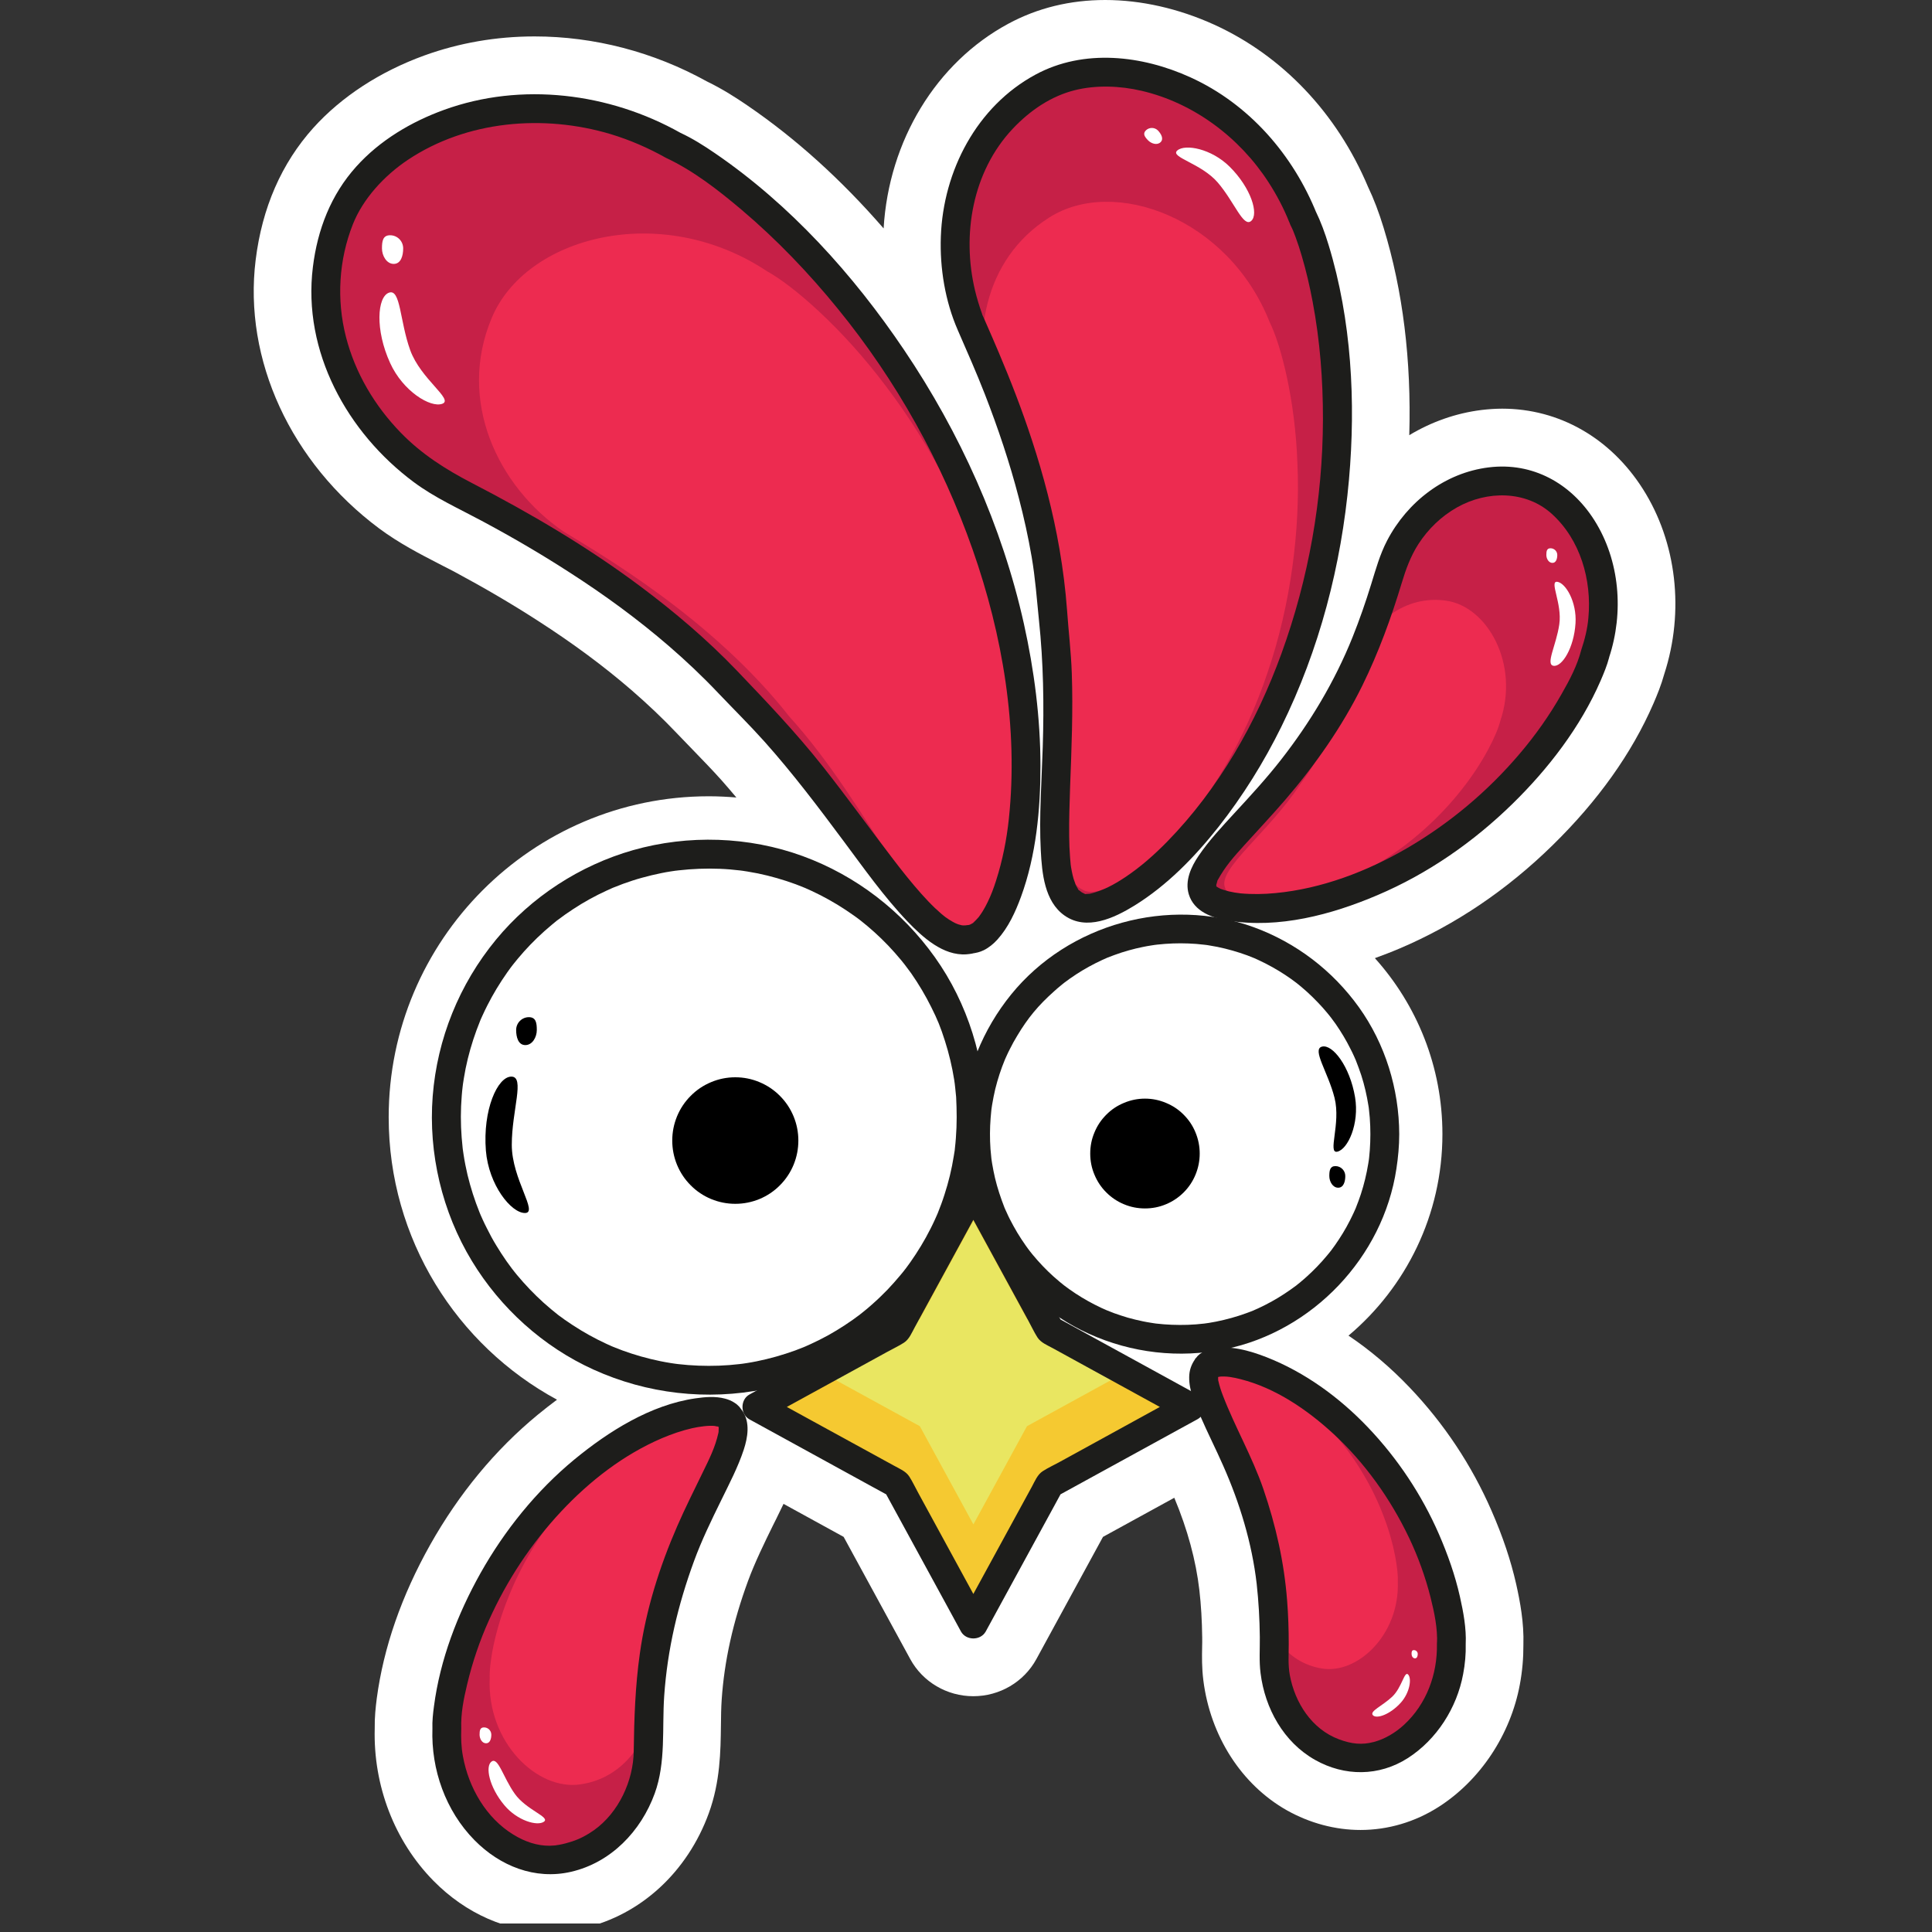 <svg xmlns="http://www.w3.org/2000/svg" xmlns:xlink="http://www.w3.org/1999/xlink" width="150" zoomAndPan="magnify" viewBox="0 0 112.5 112.5" height="150" preserveAspectRatio="xMidYMid meet" version="1.0"><rect x="0" y="0" width="112.5" height="112.5" fill="#333333" stroke="none"/><defs><clipPath id="d066f4b4f4"><path d="M 14.133 0 L 98 0 L 98 112.004 L 14.133 112.004 Z M 14.133 0 " clip-rule="nonzero"/></clipPath></defs><g clip-path="url(#d066f4b4f4)"><path fill="#ffffff" d="M 95.664 28.473 C 93.777 25.504 90.789 23.797 87.473 23.797 C 87.082 23.797 86.684 23.824 86.289 23.871 C 84.781 24.055 83.348 24.566 82.062 25.34 C 82.188 20.98 81.691 16.93 80.57 13.27 C 80.293 12.359 79.992 11.574 79.656 10.871 C 77.852 6.594 74.676 3.246 70.707 1.438 C 68.637 0.496 66.441 0 64.355 0 C 62.309 0 60.414 0.465 58.719 1.379 C 54.512 3.645 51.754 8.191 51.453 13.301 C 48.984 10.457 46.328 8.055 43.508 6.133 C 42.898 5.715 42.086 5.188 41.156 4.738 C 38.066 3.027 34.602 2.121 31.129 2.121 C 28.902 2.121 26.742 2.496 24.711 3.23 C 22.117 4.172 19.887 5.629 18.25 7.441 C 16.395 9.504 15.262 12.094 14.887 15.137 C 14.168 20.941 16.93 26.938 22.09 30.781 C 23.234 31.629 24.445 32.254 25.512 32.805 C 25.824 32.961 26.133 33.121 26.445 33.285 C 28.211 34.234 29.805 35.168 31.312 36.141 C 33.375 37.469 35.16 38.793 36.77 40.184 C 37.707 40.996 38.586 41.828 39.379 42.664 C 39.695 42.996 40.016 43.324 40.336 43.656 C 40.926 44.266 41.488 44.844 42.016 45.434 C 42.309 45.762 42.594 46.102 42.879 46.438 C 42.348 46.395 41.812 46.367 41.27 46.367 C 30.992 46.367 22.633 54.75 22.633 65.055 C 22.633 72.156 26.602 78.344 32.434 81.504 C 32.059 81.781 31.684 82.078 31.305 82.387 C 28.832 84.426 26.73 86.969 25.051 89.949 C 23.379 92.926 22.332 95.941 21.938 98.906 C 21.875 99.406 21.809 100 21.82 100.648 C 21.73 103.984 22.973 107.211 25.238 109.516 C 27.129 111.438 29.539 112.496 32.031 112.496 C 32.691 112.496 33.352 112.418 33.996 112.27 C 37.309 111.508 40.031 109.004 41.277 105.574 C 41.938 103.75 41.961 101.996 41.98 100.449 C 41.984 99.926 41.992 99.434 42.023 98.98 C 42.176 96.715 42.68 94.449 43.559 92.055 C 43.961 90.965 44.516 89.832 45.004 88.836 L 45.207 88.43 C 45.34 88.156 45.48 87.867 45.625 87.57 L 49.125 89.492 L 53.004 96.609 C 53.73 97.941 55.141 98.77 56.676 98.77 C 58.211 98.77 59.621 97.941 60.348 96.609 L 64.227 89.492 L 68.379 87.215 C 69.152 89.062 69.641 90.871 69.84 92.602 C 69.938 93.465 69.992 94.363 70.004 95.348 C 70.008 95.531 70.004 95.715 70 95.898 C 69.988 96.469 69.98 97.117 70.07 97.84 C 70.477 101.09 72.293 103.922 74.934 105.414 C 76.262 106.16 77.746 106.559 79.223 106.559 C 80.824 106.559 82.398 106.094 83.773 105.215 C 86.195 103.668 87.961 101.004 88.5 98.09 C 88.645 97.316 88.711 96.539 88.707 95.77 C 88.746 94.492 88.516 93.266 88.285 92.234 C 87.973 90.863 87.508 89.469 86.855 87.977 C 85.699 85.324 84.098 82.91 82.094 80.805 C 80.992 79.645 79.789 78.625 78.523 77.773 C 81.863 74.961 83.992 70.746 83.992 66.039 C 83.992 62.102 82.5 58.508 80.059 55.793 C 80.539 55.617 81.023 55.434 81.516 55.223 C 84.75 53.848 87.742 51.828 90.402 49.223 C 93.051 46.633 95.023 43.859 96.277 40.973 C 96.504 40.449 96.734 39.883 96.91 39.25 C 98.098 35.594 97.633 31.57 95.664 28.473 Z M 95.664 28.473 " fill-opacity="1" fill-rule="nonzero"/></g><path fill="#ffffff" d="M 56.551 65.055 C 56.551 66.062 56.453 67.059 56.258 68.047 C 56.062 69.031 55.77 69.992 55.387 70.922 C 55.004 71.852 54.531 72.734 53.977 73.57 C 53.418 74.406 52.785 75.18 52.074 75.891 C 51.367 76.602 50.594 77.238 49.758 77.797 C 48.926 78.355 48.043 78.828 47.117 79.211 C 46.191 79.598 45.234 79.887 44.25 80.086 C 43.266 80.281 42.273 80.379 41.27 80.379 C 40.266 80.379 39.273 80.281 38.289 80.086 C 37.305 79.887 36.352 79.598 35.422 79.211 C 34.496 78.828 33.617 78.355 32.781 77.797 C 31.945 77.238 31.176 76.602 30.465 75.891 C 29.758 75.18 29.121 74.406 28.566 73.57 C 28.008 72.734 27.539 71.852 27.152 70.922 C 26.77 69.992 26.48 69.031 26.285 68.047 C 26.09 67.059 25.992 66.062 25.992 65.055 C 25.992 64.051 26.09 63.055 26.285 62.066 C 26.48 61.082 26.77 60.121 27.152 59.191 C 27.539 58.262 28.008 57.379 28.566 56.543 C 29.121 55.707 29.758 54.934 30.465 54.223 C 31.176 53.512 31.945 52.875 32.781 52.316 C 33.617 51.758 34.496 51.285 35.422 50.898 C 36.352 50.516 37.305 50.227 38.289 50.027 C 39.273 49.832 40.266 49.734 41.27 49.734 C 42.273 49.734 43.266 49.832 44.25 50.027 C 45.234 50.227 46.191 50.516 47.117 50.898 C 48.043 51.285 48.926 51.758 49.758 52.316 C 50.594 52.875 51.367 53.512 52.074 54.223 C 52.785 54.934 53.418 55.707 53.977 56.543 C 54.531 57.379 55.004 58.262 55.387 59.191 C 55.77 60.121 56.062 61.082 56.258 62.066 C 56.453 63.055 56.551 64.051 56.551 65.055 Z M 56.551 65.055 " fill-opacity="1" fill-rule="nonzero"/><path fill="#1d1d1b" d="M 55.707 65.055 C 55.707 65.465 55.691 65.867 55.66 66.273 C 55.645 66.469 55.629 66.66 55.605 66.855 C 55.602 66.891 55.598 66.93 55.594 66.969 C 55.578 67.105 55.609 66.84 55.594 66.977 C 55.578 67.09 55.559 67.207 55.539 67.316 C 55.418 68.082 55.234 68.836 54.996 69.566 C 54.879 69.938 54.742 70.301 54.598 70.66 C 54.594 70.668 54.547 70.781 54.582 70.695 C 54.621 70.602 54.559 70.746 54.551 70.766 C 54.516 70.848 54.48 70.926 54.445 71.004 C 54.363 71.184 54.277 71.367 54.188 71.539 C 53.844 72.223 53.445 72.879 53.008 73.5 C 52.91 73.641 52.805 73.781 52.703 73.918 C 52.805 73.781 52.629 74.008 52.609 74.035 C 52.547 74.113 52.484 74.188 52.422 74.262 C 52.18 74.555 51.926 74.836 51.664 75.113 C 51.406 75.375 51.145 75.633 50.871 75.875 C 50.734 76 50.594 76.121 50.453 76.238 C 50.379 76.301 50.305 76.363 50.227 76.422 C 50.188 76.453 49.977 76.617 50.109 76.52 C 49.512 76.973 48.887 77.383 48.23 77.75 C 47.895 77.934 47.555 78.105 47.203 78.266 C 47.125 78.301 47.047 78.34 46.969 78.371 C 46.945 78.383 46.805 78.445 46.898 78.402 C 46.992 78.363 46.848 78.422 46.824 78.434 C 46.652 78.504 46.477 78.57 46.305 78.637 C 45.57 78.902 44.816 79.117 44.055 79.27 C 43.867 79.309 43.68 79.34 43.492 79.371 C 43.402 79.383 43.312 79.398 43.227 79.41 C 43.195 79.414 43.062 79.434 43.219 79.41 C 43.168 79.418 43.117 79.426 43.066 79.43 C 42.668 79.477 42.266 79.508 41.863 79.523 C 41.07 79.551 40.273 79.523 39.48 79.43 C 39.43 79.422 39.379 79.414 39.328 79.41 C 39.488 79.434 39.355 79.414 39.324 79.41 C 39.234 79.398 39.145 79.383 39.059 79.371 C 38.855 79.34 38.656 79.301 38.457 79.262 C 38.074 79.184 37.691 79.09 37.316 78.984 C 36.953 78.879 36.598 78.766 36.246 78.637 C 36.07 78.57 35.895 78.504 35.723 78.434 C 35.699 78.422 35.555 78.363 35.648 78.402 C 35.738 78.441 35.621 78.391 35.613 78.387 C 35.512 78.344 35.41 78.297 35.309 78.25 C 34.625 77.934 33.969 77.57 33.34 77.156 C 33.184 77.055 33.035 76.953 32.883 76.848 C 32.812 76.797 32.742 76.746 32.676 76.695 C 32.633 76.668 32.598 76.637 32.555 76.609 C 32.539 76.598 32.379 76.477 32.465 76.539 C 32.527 76.586 32.352 76.449 32.32 76.422 C 32.242 76.363 32.168 76.301 32.094 76.238 C 31.941 76.109 31.797 75.984 31.648 75.852 C 31.094 75.352 30.578 74.809 30.102 74.238 C 30.047 74.172 29.992 74.105 29.938 74.035 C 29.918 74.008 29.742 73.781 29.844 73.918 C 29.727 73.758 29.609 73.602 29.496 73.441 C 29.285 73.141 29.086 72.832 28.895 72.516 C 28.695 72.188 28.512 71.852 28.344 71.508 C 28.258 71.344 28.18 71.176 28.102 71.008 C 28.066 70.93 28.031 70.852 27.996 70.77 C 27.988 70.75 27.926 70.605 27.965 70.699 C 28.004 70.797 27.922 70.59 27.922 70.594 C 27.637 69.887 27.402 69.152 27.223 68.41 C 27.133 68.023 27.055 67.637 26.996 67.246 C 26.98 67.16 26.969 67.07 26.957 66.98 C 26.941 66.883 26.957 67 26.961 67.012 C 26.953 66.961 26.945 66.91 26.941 66.859 C 26.918 66.652 26.898 66.445 26.883 66.238 C 26.82 65.43 26.82 64.617 26.887 63.805 C 26.902 63.625 26.918 63.441 26.941 63.262 C 26.949 63.211 26.957 63.16 26.961 63.109 C 26.957 63.145 26.938 63.273 26.961 63.105 C 26.977 63.004 26.988 62.902 27.008 62.801 C 27.07 62.41 27.148 62.023 27.242 61.641 C 27.426 60.895 27.664 60.168 27.953 59.457 C 27.961 59.43 28.016 59.309 27.953 59.453 C 27.973 59.41 27.992 59.363 28.012 59.316 C 28.047 59.238 28.082 59.156 28.121 59.078 C 28.203 58.898 28.289 58.719 28.379 58.543 C 28.547 58.211 28.727 57.887 28.918 57.57 C 29.113 57.246 29.324 56.926 29.543 56.613 C 29.598 56.535 29.656 56.453 29.715 56.375 C 29.738 56.344 29.871 56.168 29.828 56.227 C 29.77 56.301 29.844 56.203 29.852 56.195 C 29.883 56.156 29.914 56.117 29.945 56.078 C 30.012 55.992 30.082 55.906 30.152 55.824 C 30.629 55.25 31.152 54.711 31.707 54.215 C 31.844 54.094 31.984 53.973 32.125 53.855 C 32.191 53.801 32.258 53.746 32.324 53.691 C 32.363 53.66 32.402 53.633 32.438 53.598 C 32.559 53.504 32.395 53.633 32.473 53.574 C 32.766 53.352 33.066 53.137 33.375 52.938 C 34.004 52.523 34.664 52.16 35.348 51.848 C 35.438 51.805 35.527 51.766 35.617 51.727 C 35.645 51.711 35.766 51.664 35.621 51.723 C 35.656 51.711 35.691 51.695 35.727 51.68 C 35.91 51.605 36.098 51.535 36.281 51.465 C 36.648 51.332 37.016 51.211 37.391 51.109 C 37.758 51.008 38.125 50.918 38.496 50.844 C 38.684 50.805 38.871 50.77 39.059 50.742 C 39.148 50.73 39.238 50.715 39.324 50.703 C 39.492 50.676 39.367 50.695 39.332 50.703 C 39.395 50.695 39.461 50.688 39.523 50.68 C 40.316 50.59 41.109 50.559 41.906 50.59 C 42.309 50.605 42.711 50.641 43.109 50.688 C 43.133 50.691 43.293 50.711 43.188 50.695 C 43.09 50.688 43.215 50.703 43.227 50.703 C 43.328 50.719 43.43 50.734 43.531 50.75 C 43.73 50.785 43.93 50.82 44.133 50.859 C 44.883 51.016 45.621 51.227 46.34 51.492 C 46.516 51.559 46.688 51.629 46.863 51.699 C 46.891 51.711 47.012 51.762 46.867 51.699 C 46.898 51.715 46.934 51.73 46.969 51.746 C 47.07 51.789 47.172 51.836 47.273 51.883 C 47.609 52.039 47.941 52.207 48.266 52.391 C 48.598 52.574 48.922 52.773 49.242 52.984 C 49.395 53.086 49.547 53.188 49.699 53.297 C 49.766 53.344 49.836 53.398 49.906 53.445 C 49.941 53.473 50.188 53.66 50.059 53.559 C 50.648 54.02 51.203 54.52 51.719 55.059 C 51.98 55.336 52.234 55.617 52.477 55.914 C 52.531 55.977 52.582 56.047 52.637 56.113 C 52.668 56.148 52.801 56.328 52.707 56.203 C 52.828 56.359 52.945 56.52 53.059 56.676 C 53.496 57.305 53.887 57.961 54.227 58.645 C 54.586 59.363 54.766 59.801 55.027 60.621 C 55.262 61.359 55.441 62.113 55.562 62.875 C 55.578 62.977 55.594 63.078 55.605 63.18 C 55.582 63.02 55.613 63.254 55.617 63.301 C 55.641 63.496 55.66 63.688 55.676 63.883 C 55.695 64.27 55.707 64.664 55.707 65.055 C 55.707 65.496 56.094 65.918 56.547 65.898 C 57 65.879 57.391 65.527 57.387 65.055 C 57.379 61.738 56.359 58.434 54.434 55.734 C 52.516 53.043 49.844 50.988 46.746 49.852 C 43.605 48.703 40.078 48.59 36.863 49.504 C 33.766 50.387 30.934 52.227 28.883 54.715 C 26.746 57.309 25.457 60.484 25.195 63.84 C 24.938 67.168 25.746 70.574 27.477 73.426 C 29.141 76.172 31.633 78.426 34.559 79.75 C 37.68 81.168 41.172 81.566 44.535 80.887 C 47.703 80.242 50.664 78.59 52.898 76.246 C 55.152 73.891 56.691 70.844 57.184 67.613 C 57.316 66.766 57.391 65.914 57.391 65.055 C 57.391 64.613 57.004 64.191 56.551 64.211 C 56.094 64.234 55.711 64.586 55.707 65.055 Z M 55.707 65.055 " fill-opacity="1" fill-rule="nonzero"/><path fill="#000000" d="M 46.488 66.414 C 46.488 66.902 46.395 67.375 46.211 67.824 C 46.023 68.277 45.758 68.676 45.414 69.02 C 45.07 69.367 44.672 69.633 44.223 69.82 C 43.773 70.004 43.305 70.098 42.816 70.098 C 42.328 70.098 41.859 70.004 41.41 69.82 C 40.961 69.633 40.562 69.367 40.219 69.02 C 39.875 68.676 39.609 68.277 39.422 67.824 C 39.238 67.375 39.145 66.902 39.145 66.414 C 39.145 65.926 39.238 65.457 39.422 65.008 C 39.609 64.555 39.875 64.156 40.219 63.812 C 40.562 63.465 40.961 63.199 41.41 63.012 C 41.859 62.824 42.328 62.73 42.816 62.73 C 43.305 62.73 43.773 62.824 44.223 63.012 C 44.672 63.199 45.07 63.465 45.414 63.812 C 45.758 64.156 46.023 64.555 46.211 65.008 C 46.395 65.457 46.488 65.926 46.488 66.414 Z M 46.488 66.414 " fill-opacity="1" fill-rule="nonzero"/><path fill="#ffffff" d="M 80.641 66.043 C 80.641 66.828 80.562 67.605 80.41 68.375 C 80.258 69.145 80.031 69.891 79.73 70.613 C 79.434 71.34 79.066 72.027 78.629 72.68 C 78.195 73.332 77.703 73.938 77.148 74.492 C 76.594 75.047 75.992 75.543 75.344 75.977 C 74.691 76.414 74.004 76.781 73.281 77.082 C 72.559 77.383 71.816 77.609 71.047 77.762 C 70.281 77.914 69.504 77.992 68.723 77.992 C 67.941 77.992 67.164 77.914 66.398 77.762 C 65.629 77.609 64.887 77.383 64.164 77.082 C 63.438 76.781 62.754 76.414 62.102 75.977 C 61.453 75.543 60.848 75.047 60.297 74.492 C 59.742 73.938 59.25 73.332 58.812 72.68 C 58.379 72.027 58.012 71.34 57.715 70.613 C 57.414 69.891 57.188 69.145 57.035 68.375 C 56.883 67.605 56.805 66.828 56.805 66.043 C 56.805 65.258 56.883 64.48 57.035 63.711 C 57.188 62.941 57.414 62.195 57.715 61.469 C 58.012 60.742 58.379 60.055 58.812 59.402 C 59.25 58.75 59.742 58.148 60.297 57.594 C 60.848 57.039 61.453 56.543 62.102 56.105 C 62.754 55.672 63.438 55.301 64.164 55 C 64.887 54.703 65.629 54.477 66.398 54.32 C 67.164 54.168 67.941 54.094 68.723 54.094 C 69.504 54.094 70.281 54.168 71.047 54.32 C 71.816 54.477 72.559 54.703 73.281 55 C 74.004 55.301 74.691 55.672 75.344 56.105 C 75.992 56.543 76.594 57.039 77.148 57.594 C 77.703 58.148 78.195 58.75 78.629 59.402 C 79.066 60.055 79.434 60.742 79.73 61.469 C 80.031 62.195 80.258 62.941 80.41 63.711 C 80.562 64.48 80.641 65.258 80.641 66.043 Z M 80.641 66.043 " fill-opacity="1" fill-rule="nonzero"/><path fill="#1d1d1b" d="M 79.797 66.043 C 79.797 66.355 79.785 66.672 79.762 66.988 C 79.75 67.129 79.738 67.27 79.723 67.414 C 79.715 67.48 79.707 67.543 79.699 67.609 C 79.723 67.418 79.68 67.734 79.672 67.766 C 79.574 68.367 79.43 68.961 79.242 69.539 C 79.156 69.801 79.059 70.059 78.957 70.316 C 78.867 70.543 79.027 70.164 78.926 70.391 C 78.895 70.457 78.867 70.527 78.836 70.594 C 78.762 70.75 78.688 70.91 78.609 71.062 C 78.352 71.57 78.055 72.055 77.727 72.52 C 77.641 72.641 77.555 72.758 77.465 72.879 C 77.578 72.73 77.426 72.922 77.414 72.938 C 77.367 72.996 77.32 73.055 77.273 73.109 C 77.086 73.336 76.887 73.555 76.684 73.766 C 76.496 73.961 76.301 74.148 76.102 74.328 C 75.992 74.43 75.883 74.523 75.77 74.617 C 75.715 74.668 75.656 74.715 75.598 74.758 C 75.562 74.789 75.523 74.82 75.484 74.852 C 75.559 74.793 75.559 74.797 75.48 74.855 C 75.023 75.195 74.555 75.508 74.059 75.781 C 73.797 75.926 73.531 76.062 73.266 76.184 C 73.219 76.207 72.895 76.344 73.055 76.281 C 72.895 76.348 72.73 76.41 72.566 76.469 C 72 76.676 71.414 76.836 70.816 76.957 C 70.68 76.984 70.543 77.008 70.402 77.031 C 70.34 77.043 70.277 77.051 70.211 77.059 C 70.406 77.031 70.152 77.066 70.129 77.07 C 69.805 77.109 69.484 77.133 69.156 77.145 C 68.543 77.164 67.93 77.141 67.316 77.07 C 67.297 77.066 67.043 77.031 67.234 77.059 C 67.16 77.051 67.082 77.039 67.008 77.023 C 66.855 77 66.707 76.973 66.555 76.941 C 66.258 76.879 65.961 76.809 65.672 76.727 C 65.406 76.648 65.145 76.562 64.883 76.469 C 64.742 76.418 64.602 76.363 64.465 76.305 C 64.234 76.215 64.613 76.375 64.391 76.273 C 64.301 76.234 64.207 76.195 64.117 76.152 C 63.605 75.91 63.105 75.633 62.629 75.32 C 62.383 75.16 62.145 74.988 61.91 74.809 C 62.043 74.91 61.777 74.699 61.734 74.664 C 61.602 74.555 61.473 74.441 61.344 74.328 C 60.906 73.934 60.5 73.504 60.125 73.051 C 60.094 73.012 59.879 72.742 59.984 72.875 C 59.895 72.758 59.805 72.641 59.719 72.516 C 59.551 72.277 59.387 72.027 59.234 71.773 C 59.082 71.52 58.941 71.258 58.805 70.996 C 58.738 70.863 58.672 70.727 58.613 70.59 C 58.594 70.547 58.57 70.5 58.551 70.457 C 58.531 70.41 58.512 70.363 58.492 70.32 C 58.527 70.406 58.527 70.402 58.488 70.312 C 58.27 69.75 58.078 69.18 57.938 68.59 C 57.875 68.316 57.82 68.039 57.773 67.762 C 57.758 67.688 57.75 67.609 57.738 67.535 C 57.766 67.727 57.73 67.473 57.727 67.449 C 57.707 67.27 57.691 67.09 57.676 66.91 C 57.633 66.305 57.637 65.699 57.684 65.098 C 57.695 64.941 57.711 64.785 57.727 64.633 C 57.73 64.609 57.766 64.355 57.738 64.547 C 57.75 64.473 57.758 64.395 57.773 64.32 C 57.824 64.016 57.883 63.715 57.953 63.418 C 58.098 62.832 58.285 62.258 58.516 61.699 C 58.449 61.855 58.586 61.539 58.609 61.492 C 58.672 61.355 58.734 61.219 58.805 61.086 C 58.938 60.82 59.078 60.562 59.234 60.309 C 59.852 59.277 60.449 58.551 61.398 57.707 C 61.508 57.605 61.621 57.512 61.734 57.418 C 61.77 57.387 61.809 57.355 61.848 57.324 C 61.863 57.312 62.055 57.16 61.906 57.273 C 62.16 57.078 62.422 56.895 62.691 56.719 C 63.168 56.41 63.668 56.137 64.184 55.898 C 64.25 55.867 64.32 55.84 64.387 55.809 C 64.613 55.707 64.234 55.867 64.461 55.773 C 64.602 55.723 64.738 55.664 64.883 55.613 C 65.164 55.508 65.449 55.418 65.742 55.336 C 66.008 55.262 66.277 55.195 66.551 55.141 C 66.703 55.109 66.852 55.082 67.004 55.059 C 67.078 55.043 67.156 55.031 67.234 55.023 C 67.043 55.051 67.359 55.004 67.391 55.004 C 67.992 54.938 68.594 54.914 69.195 54.938 C 69.504 54.949 69.816 54.973 70.129 55.012 C 70.148 55.012 70.402 55.047 70.211 55.02 C 70.262 55.027 70.312 55.035 70.363 55.043 C 70.539 55.07 70.715 55.102 70.891 55.137 C 71.48 55.258 72.066 55.426 72.633 55.633 C 72.762 55.68 72.891 55.734 73.016 55.785 C 73.152 55.84 72.836 55.703 73.059 55.801 C 73.125 55.832 73.195 55.863 73.262 55.895 C 73.543 56.023 73.816 56.164 74.09 56.316 C 74.594 56.598 75.078 56.914 75.539 57.27 C 75.395 57.156 75.582 57.309 75.598 57.32 C 75.656 57.367 75.715 57.414 75.77 57.461 C 75.883 57.555 75.996 57.652 76.102 57.75 C 76.32 57.949 76.531 58.152 76.734 58.367 C 76.922 58.562 77.102 58.762 77.273 58.969 C 77.32 59.027 77.367 59.082 77.414 59.141 C 77.426 59.156 77.578 59.352 77.465 59.203 C 77.57 59.34 77.672 59.48 77.77 59.617 C 78.094 60.086 78.387 60.57 78.641 61.082 C 78.711 61.215 78.773 61.348 78.836 61.484 C 78.867 61.551 78.895 61.621 78.926 61.688 C 79.027 61.914 78.867 61.531 78.957 61.762 C 79.066 62.043 79.172 62.324 79.266 62.609 C 79.453 63.191 79.59 63.789 79.684 64.387 C 79.688 64.41 79.727 64.664 79.699 64.469 C 79.707 64.52 79.711 64.574 79.715 64.621 C 79.734 64.777 79.75 64.934 79.762 65.09 C 79.785 65.41 79.797 65.727 79.797 66.043 C 79.801 66.484 80.184 66.902 80.637 66.883 C 81.09 66.863 81.477 66.516 81.477 66.043 C 81.469 63.414 80.664 60.797 79.133 58.656 C 77.598 56.516 75.477 54.895 73.008 53.992 C 68.039 52.188 62.227 53.793 58.887 57.898 C 57.215 59.957 56.211 62.449 56.004 65.098 C 55.797 67.73 56.445 70.434 57.824 72.688 C 59.137 74.848 61.102 76.625 63.406 77.664 C 65.895 78.789 68.66 79.109 71.34 78.562 C 76.426 77.523 80.539 73.211 81.312 68.059 C 81.414 67.391 81.477 66.719 81.477 66.039 C 81.48 65.598 81.09 65.18 80.641 65.199 C 80.18 65.223 79.801 65.57 79.797 66.043 Z M 79.797 66.043 " fill-opacity="1" fill-rule="nonzero"/><path fill="#f5c931" d="M 69.289 81.926 L 61.137 86.395 L 56.68 94.57 L 52.219 86.395 L 44.066 81.926 L 52.219 77.453 L 56.68 69.281 L 61.137 77.453 Z M 69.289 81.926 " fill-opacity="1" fill-rule="nonzero"/><path fill="#e9e661" d="M 65.5 79.922 L 59.801 83.047 L 56.68 88.766 L 53.562 83.047 L 47.859 79.922 L 53.562 76.793 L 56.68 71.074 L 59.801 76.793 Z M 65.5 79.922 " fill-opacity="1" fill-rule="nonzero"/><path fill="#1d1d1b" d="M 68.863 81.199 C 66.473 82.508 64.078 83.824 61.688 85.137 C 61.367 85.312 61.027 85.469 60.723 85.664 C 60.41 85.863 60.262 86.246 60.09 86.562 C 59.328 87.961 58.566 89.355 57.805 90.75 C 57.188 91.883 56.57 93.012 55.953 94.145 C 56.438 94.145 56.922 94.145 57.402 94.145 C 56.094 91.746 54.785 89.344 53.477 86.945 C 53.301 86.629 53.145 86.285 52.949 85.98 C 52.75 85.668 52.367 85.52 52.055 85.344 C 50.66 84.582 49.27 83.816 47.875 83.055 C 46.746 82.434 45.621 81.816 44.492 81.199 C 44.492 81.684 44.492 82.168 44.492 82.652 C 46.883 81.34 49.277 80.027 51.672 78.715 C 51.988 78.539 52.328 78.383 52.637 78.184 C 52.945 77.984 53.094 77.602 53.266 77.289 C 54.027 75.891 54.793 74.496 55.551 73.098 C 56.168 71.965 56.785 70.836 57.402 69.703 C 56.922 69.703 56.438 69.703 55.953 69.703 C 57.262 72.102 58.57 74.504 59.879 76.902 C 60.055 77.223 60.211 77.562 60.406 77.871 C 60.605 78.184 60.988 78.332 61.301 78.504 C 62.695 79.266 64.086 80.031 65.48 80.797 C 66.609 81.414 67.734 82.031 68.863 82.652 C 69.812 83.172 70.66 81.719 69.711 81.199 C 67.336 79.895 64.961 78.594 62.582 77.289 C 62.242 77.102 61.902 76.914 61.559 76.727 C 61.66 76.828 61.762 76.926 61.859 77.027 C 60.562 74.645 59.262 72.262 57.961 69.879 C 57.773 69.539 57.59 69.195 57.402 68.855 C 57.105 68.309 56.25 68.309 55.953 68.855 C 54.652 71.238 53.355 73.621 52.055 76.004 C 51.867 76.344 51.68 76.688 51.496 77.027 C 51.598 76.926 51.695 76.828 51.797 76.727 C 49.418 78.031 47.043 79.332 44.668 80.637 C 44.328 80.824 43.984 81.012 43.645 81.199 C 43.098 81.496 43.098 82.352 43.645 82.652 C 46.02 83.953 48.395 85.258 50.773 86.562 C 51.113 86.75 51.453 86.934 51.797 87.121 C 51.695 87.02 51.598 86.922 51.496 86.82 C 52.793 89.203 54.094 91.586 55.395 93.969 C 55.582 94.312 55.766 94.652 55.953 94.996 C 56.25 95.543 57.105 95.543 57.402 94.996 C 58.703 92.613 60 90.23 61.301 87.848 C 61.488 87.504 61.676 87.164 61.859 86.82 C 61.762 86.922 61.66 87.02 61.559 87.121 C 63.938 85.82 66.312 84.516 68.688 83.211 C 69.031 83.023 69.371 82.84 69.711 82.652 C 70.66 82.133 69.812 80.68 68.863 81.199 Z M 68.863 81.199 " fill-opacity="1" fill-rule="nonzero"/><path fill="#c62047" d="M 39.195 8.461 C 41.074 9.328 44.848 12.102 48.352 16.164 C 51.902 20.207 55.191 25.531 57.199 31.09 C 59.254 36.625 60.027 42.391 59.656 46.898 C 59.332 51.391 57.855 54.625 56.508 54.691 C 53.477 55.426 49.473 46.617 43.02 40.414 C 36.973 33.711 28.48 29.609 25.859 28.238 C 20.832 25.293 17.527 19.312 19.598 13.234 C 21.605 7.191 31.156 3.902 39.195 8.461 Z M 39.195 8.461 " fill-opacity="1" fill-rule="nonzero"/><path fill="#ed2b50" d="M 44.668 15.797 C 46.129 16.598 49.008 19.043 51.602 22.508 C 54.234 25.961 56.582 30.43 57.887 35.012 C 59.23 39.586 59.531 44.266 58.98 47.875 C 58.465 51.469 57.102 53.988 56.012 53.969 C 53.531 54.387 50.805 47.074 45.957 41.719 C 41.465 35.988 34.859 32.207 32.828 30.961 C 28.949 28.309 26.625 23.309 28.625 18.535 C 30.582 13.785 38.453 11.672 44.668 15.797 Z M 44.668 15.797 " fill-opacity="1" fill-rule="nonzero"/><path fill="#1d1d1b" d="M 38.773 9.188 C 40.375 9.938 41.82 11.066 43.168 12.203 C 45.219 13.941 47.09 15.891 48.785 17.977 C 52.18 22.137 54.855 26.926 56.633 31.992 C 58.387 36.98 59.301 42.395 58.746 47.676 C 58.617 48.898 58.375 50.113 58 51.281 C 57.859 51.723 57.707 52.133 57.508 52.535 C 57.422 52.715 57.328 52.887 57.223 53.059 C 57.172 53.141 57.121 53.223 57.062 53.301 C 57.043 53.336 57.02 53.367 56.996 53.398 C 56.914 53.508 57.07 53.312 56.984 53.41 C 56.891 53.523 56.785 53.625 56.68 53.73 C 56.578 53.828 56.793 53.68 56.633 53.766 C 56.598 53.785 56.395 53.887 56.516 53.84 C 56.645 53.785 56.473 53.84 56.449 53.852 C 56.379 53.891 56.547 53.844 56.551 53.844 C 56.465 53.863 56.371 53.859 56.281 53.875 C 56.152 53.898 56.215 53.879 56.316 53.879 C 56.254 53.879 56.188 53.887 56.125 53.887 C 56.09 53.891 55.891 53.871 56.047 53.887 C 56.191 53.902 56.02 53.883 55.988 53.875 C 55.93 53.859 55.871 53.844 55.812 53.828 C 55.781 53.816 55.594 53.746 55.715 53.797 C 55.84 53.844 55.641 53.762 55.609 53.746 C 55.559 53.719 55.508 53.691 55.457 53.664 C 55.316 53.586 55.188 53.5 55.062 53.41 C 55.039 53.391 54.887 53.277 54.961 53.332 C 55.027 53.383 54.863 53.25 54.828 53.223 C 54.695 53.109 54.562 52.988 54.438 52.871 C 54.168 52.613 53.91 52.336 53.66 52.059 C 53.078 51.406 52.535 50.723 52.004 50.027 C 50.633 48.234 49.312 46.402 47.914 44.633 C 46.352 42.66 44.637 40.859 42.902 39.043 C 41.176 37.242 39.27 35.625 37.273 34.133 C 34.195 31.832 30.883 29.887 27.477 28.125 C 25.949 27.332 24.551 26.445 23.34 25.199 C 21.82 23.637 20.68 21.719 20.141 19.602 C 19.59 17.445 19.727 15.125 20.551 13.051 C 21.137 11.578 22.367 10.234 23.738 9.316 C 27.176 7.016 31.656 6.641 35.566 7.812 C 36.688 8.152 37.754 8.617 38.773 9.188 C 39.719 9.719 40.562 8.266 39.621 7.734 C 35.477 5.406 30.363 4.762 25.855 6.398 C 23.938 7.094 22.121 8.172 20.746 9.699 C 19.266 11.344 18.488 13.363 18.219 15.551 C 17.609 20.477 20.219 25.191 24.094 28.074 C 25.312 28.98 26.695 29.602 28.027 30.316 C 29.766 31.246 31.473 32.238 33.129 33.309 C 35.168 34.617 37.129 36.047 38.965 37.633 C 39.957 38.492 40.91 39.391 41.812 40.344 C 42.715 41.293 43.645 42.211 44.52 43.188 C 46.156 45.02 47.637 46.98 49.102 48.949 C 50.301 50.555 51.469 52.219 52.855 53.668 C 53.723 54.574 54.918 55.664 56.273 55.57 C 56.387 55.562 56.5 55.547 56.613 55.527 C 56.797 55.492 56.453 55.547 56.602 55.523 C 56.863 55.484 57.047 55.445 57.289 55.328 C 57.586 55.18 57.855 54.957 58.078 54.711 C 58.719 54 59.125 53.109 59.453 52.219 C 60.336 49.809 60.586 47.141 60.586 44.59 C 60.582 41.812 60.223 39.027 59.621 36.32 C 58.352 30.629 55.898 25.195 52.641 20.371 C 49.684 15.984 46.004 11.906 41.621 8.914 C 40.984 8.477 40.324 8.062 39.621 7.734 C 39.211 7.543 38.719 7.617 38.473 8.035 C 38.258 8.402 38.359 8.996 38.773 9.188 Z M 38.773 9.188 " fill-opacity="1" fill-rule="nonzero"/><path fill="#c62047" d="M 75.879 12.699 C 76.664 14.281 77.684 18.156 77.84 22.742 C 78.035 27.336 77.371 32.645 75.73 37.414 C 74.133 42.199 71.562 46.445 68.902 49.242 C 66.281 52.051 63.57 53.406 62.641 52.727 C 60.238 51.582 62.289 43.574 61.32 35.98 C 60.891 28.277 57.441 20.98 56.434 18.66 C 54.668 14 55.676 8.25 60.301 5.32 C 64.871 2.391 72.977 5.344 75.879 12.699 Z M 75.879 12.699 " fill-opacity="1" fill-rule="nonzero"/><path fill="#ed2b50" d="M 73.934 18.762 C 74.582 20.066 75.426 23.266 75.551 27.047 C 75.715 30.84 75.164 35.223 73.812 39.156 C 72.496 43.105 70.375 46.609 68.18 48.914 C 66.02 51.234 63.781 52.352 63.012 51.789 C 61.027 50.844 62.723 44.238 61.926 37.973 C 61.57 31.613 58.723 25.594 57.891 23.68 C 56.438 19.832 57.266 15.09 61.082 12.676 C 64.852 10.25 71.539 12.691 73.934 18.762 Z M 73.934 18.762 " fill-opacity="1" fill-rule="nonzero"/><path fill="#1d1d1b" d="M 75.152 13.125 C 75.215 13.246 75.273 13.371 75.324 13.496 C 75.25 13.324 75.352 13.566 75.355 13.582 C 75.383 13.66 75.414 13.738 75.445 13.816 C 75.578 14.176 75.695 14.539 75.801 14.902 C 76.062 15.785 76.27 16.684 76.438 17.586 C 76.863 19.84 77.039 22.133 77.035 24.422 C 77.023 29.07 76.203 33.699 74.617 38.062 C 73.16 42.074 70.965 45.938 67.973 49 C 67.219 49.77 66.41 50.488 65.516 51.082 C 64.84 51.531 64.234 51.852 63.496 52.035 C 63.449 52.047 63.281 52.062 63.465 52.043 C 63.398 52.051 63.332 52.051 63.266 52.055 C 63.223 52.059 63.004 52.082 63.246 52.066 C 63.203 52.07 63.129 52.043 63.09 52.027 C 63.332 52.129 63.066 52 63.016 51.973 C 62.969 51.949 62.926 51.918 62.879 51.891 C 63.082 52.016 62.891 51.887 62.844 51.848 C 62.684 51.723 62.867 51.93 62.766 51.754 C 62.703 51.645 62.641 51.539 62.594 51.426 C 62.68 51.613 62.535 51.242 62.516 51.176 C 62.473 51.031 62.441 50.883 62.41 50.73 C 62.348 50.41 62.336 50.297 62.309 49.918 C 62.277 49.512 62.262 49.105 62.258 48.695 C 62.246 47.734 62.281 46.773 62.312 45.812 C 62.395 43.605 62.488 41.402 62.41 39.195 C 62.367 37.965 62.219 36.746 62.133 35.52 C 62.047 34.336 61.895 33.152 61.695 31.98 C 61.324 29.828 60.77 27.707 60.09 25.633 C 59.523 23.895 58.863 22.191 58.148 20.504 C 57.91 19.941 57.664 19.379 57.418 18.816 C 57.367 18.703 57.316 18.59 57.27 18.48 C 57.246 18.43 57.223 18.379 57.199 18.328 C 57.137 18.164 57.246 18.449 57.184 18.273 C 57.027 17.828 56.887 17.379 56.777 16.918 C 55.996 13.664 56.625 9.996 58.961 7.508 C 60 6.402 61.238 5.586 62.594 5.25 C 63.812 4.945 65.219 4.992 66.48 5.289 C 69.492 5.992 72.168 7.984 73.871 10.621 C 74.34 11.348 74.746 12.117 75.066 12.918 C 75.234 13.34 75.629 13.637 76.102 13.508 C 76.5 13.398 76.855 12.895 76.684 12.473 C 75.305 9.016 72.73 6.055 69.32 4.504 C 66.508 3.223 63.117 2.824 60.305 4.34 C 56.875 6.188 54.922 9.953 54.785 13.777 C 54.719 15.613 55.035 17.539 55.773 19.227 C 56.336 20.523 56.844 21.664 57.352 22.965 C 58.117 24.934 58.793 26.941 59.324 28.988 C 59.621 30.121 59.875 31.273 60.074 32.43 C 60.285 33.66 60.375 34.895 60.5 36.133 C 60.758 38.582 60.797 41.027 60.719 43.492 C 60.656 45.5 60.5 47.52 60.605 49.527 C 60.672 50.836 60.82 52.492 61.988 53.312 C 63.27 54.215 64.875 53.461 66.055 52.734 C 67.957 51.559 69.566 49.906 70.949 48.156 C 72.371 46.348 73.59 44.391 74.609 42.324 C 76.828 37.828 78.109 32.914 78.551 27.926 C 78.953 23.395 78.699 18.629 77.363 14.262 C 77.156 13.582 76.914 12.914 76.602 12.277 C 76.402 11.867 75.824 11.758 75.453 11.973 C 75.039 12.219 74.953 12.715 75.152 13.125 Z M 75.152 13.125 " fill-opacity="1" fill-rule="nonzero"/><path fill="#c62047" d="M 92.887 38.066 C 92.617 39.156 91.516 41.445 89.711 43.723 C 87.918 46.023 85.414 48.309 82.664 49.934 C 79.93 51.582 76.945 52.57 74.512 52.82 C 72.094 53.094 70.23 52.629 70.059 51.918 C 69.371 50.371 73.648 47.355 76.301 43.289 C 79.258 39.395 80.586 34.449 81.055 32.91 C 82.117 29.934 84.965 27.57 88.398 28.07 C 91.809 28.543 94.508 33.316 92.887 38.066 Z M 92.887 38.066 " fill-opacity="1" fill-rule="nonzero"/><path fill="#ed2b50" d="M 87.359 41.988 C 87.168 42.754 86.395 44.359 85.129 45.957 C 83.871 47.57 82.117 49.176 80.188 50.316 C 78.266 51.473 76.172 52.168 74.465 52.344 C 72.77 52.535 71.461 52.211 71.34 51.711 C 70.855 50.625 73.855 48.508 75.719 45.656 C 77.793 42.922 78.727 39.453 79.055 38.375 C 79.801 36.285 81.801 34.629 84.207 34.977 C 86.602 35.309 88.496 38.656 87.359 41.988 Z M 87.359 41.988 " fill-opacity="1" fill-rule="nonzero"/><path fill="#1d1d1b" d="M 92.078 37.84 C 91.84 38.762 91.41 39.574 90.926 40.422 C 90.23 41.648 89.414 42.805 88.5 43.879 C 86.633 46.082 84.398 47.957 81.902 49.406 C 79.582 50.75 76.957 51.75 74.277 52.004 C 73.598 52.07 72.914 52.082 72.234 52.02 C 72.008 51.996 71.785 51.957 71.562 51.906 C 71.453 51.879 71.344 51.848 71.234 51.812 C 71.191 51.801 71.148 51.785 71.109 51.77 C 70.855 51.68 71.164 51.805 71.043 51.742 C 70.965 51.703 70.895 51.664 70.824 51.617 C 70.855 51.641 70.957 51.684 70.844 51.629 C 70.742 51.586 70.875 51.605 70.836 51.633 C 70.848 51.625 70.891 51.758 70.871 51.695 C 70.852 51.641 70.836 51.57 70.812 51.516 C 70.887 51.684 70.816 51.637 70.824 51.52 C 70.836 51.328 70.77 51.641 70.828 51.508 C 70.852 51.449 70.863 51.375 70.883 51.312 C 70.934 51.137 70.828 51.395 70.922 51.223 C 71.355 50.438 71.828 49.91 72.445 49.227 C 73.242 48.344 74.059 47.48 74.832 46.582 C 76.574 44.559 78.152 42.316 79.332 39.914 C 80.273 37.996 81.008 35.984 81.625 33.938 C 81.867 33.137 82.137 32.395 82.594 31.68 C 83.16 30.805 83.93 30.059 84.84 29.547 C 86.602 28.551 88.859 28.566 90.352 29.914 C 92.023 31.418 92.695 33.773 92.492 35.973 C 92.438 36.613 92.281 37.234 92.078 37.84 C 91.734 38.871 93.355 39.312 93.695 38.289 C 94.566 35.664 94.328 32.637 92.832 30.281 C 91.473 28.145 89.25 26.902 86.695 27.215 C 84.141 27.527 81.953 29.211 80.77 31.48 C 80.348 32.293 80.113 33.148 79.844 34.016 C 79.523 35.059 79.164 36.09 78.758 37.105 C 77.723 39.68 76.293 42.066 74.586 44.25 C 73.738 45.336 72.805 46.348 71.871 47.359 C 71.145 48.152 70.395 48.945 69.793 49.836 C 69.355 50.48 68.984 51.285 69.223 52.074 C 69.531 53.086 70.59 53.457 71.543 53.609 C 74.461 54.082 77.531 53.266 80.207 52.125 C 83.133 50.883 85.793 49.035 88.066 46.812 C 90.16 44.766 92.035 42.328 93.207 39.629 C 93.395 39.191 93.578 38.75 93.699 38.289 C 93.965 37.238 92.348 36.793 92.078 37.84 Z M 92.078 37.84 " fill-opacity="1" fill-rule="nonzero"/><path fill="#c62047" d="M 84.508 95.734 C 84.562 94.832 84.262 92.809 83.414 90.629 C 82.586 88.434 81.207 86.074 79.48 84.172 C 77.77 82.25 75.715 80.773 73.906 80 C 72.113 79.211 70.57 79.125 70.27 79.629 C 69.375 80.652 71.941 83.992 73.012 87.75 C 74.355 91.453 74.199 95.57 74.191 96.859 C 74.301 99.402 75.926 101.898 78.684 102.336 C 81.414 102.789 84.625 99.766 84.508 95.734 Z M 84.508 95.734 " fill-opacity="1" fill-rule="nonzero"/><path fill="#ed2b50" d="M 81.395 92.148 C 81.43 91.461 81.203 89.926 80.562 88.273 C 79.934 86.605 78.887 84.816 77.578 83.371 C 76.281 81.91 74.719 80.793 73.348 80.203 C 71.988 79.605 70.816 79.539 70.586 79.922 C 69.906 80.699 71.855 83.234 72.668 86.086 C 73.688 88.895 73.57 92.02 73.562 93 C 73.645 94.93 74.879 96.82 76.973 97.156 C 79.043 97.5 81.48 95.207 81.395 92.148 Z M 81.395 92.148 " fill-opacity="1" fill-rule="nonzero"/><path fill="#1d1d1b" d="M 85.348 95.734 C 85.391 94.816 85.211 93.867 85.012 92.977 C 84.73 91.719 84.297 90.504 83.785 89.324 C 82.789 87.043 81.383 84.93 79.668 83.129 C 78.008 81.383 76 79.914 73.754 79.031 C 72.773 78.648 71.566 78.297 70.512 78.547 C 70.332 78.59 70.152 78.66 70 78.754 C 69.91 78.805 69.816 78.879 69.742 78.953 C 69.707 78.992 69.676 79.035 69.641 79.078 C 69.418 79.344 69.781 78.871 69.582 79.156 C 69.363 79.473 69.25 79.805 69.246 80.191 C 69.234 80.988 69.594 81.77 69.906 82.48 C 70.324 83.445 70.801 84.379 71.223 85.34 C 72.188 87.512 72.902 89.855 73.176 92.223 C 73.289 93.25 73.348 94.281 73.359 95.316 C 73.367 96.016 73.312 96.727 73.402 97.426 C 73.656 99.48 74.746 101.449 76.578 102.48 C 78.297 103.449 80.301 103.445 81.969 102.379 C 83.66 101.297 84.836 99.449 85.199 97.48 C 85.309 96.902 85.363 96.316 85.348 95.734 C 85.328 94.652 83.648 94.648 83.672 95.734 C 83.703 97.492 83.07 99.215 81.766 100.426 C 81.258 100.898 80.633 101.266 80 101.434 C 79.312 101.617 78.703 101.555 77.969 101.281 C 76.387 100.691 75.402 99.152 75.105 97.539 C 74.996 96.945 75.043 96.336 75.043 95.734 C 75.043 94.891 75.016 94.047 74.949 93.207 C 74.777 90.969 74.293 88.832 73.566 86.707 C 72.926 84.84 71.902 83.07 71.215 81.277 C 71.102 80.988 71.008 80.695 70.941 80.395 C 70.891 80.168 70.945 80.562 70.934 80.348 C 70.93 80.297 70.934 80.242 70.93 80.191 C 70.922 80.148 70.914 79.969 70.918 80.219 C 70.918 80.152 71.023 79.938 70.918 80.176 C 70.926 80.164 70.934 80.148 70.941 80.133 C 70.824 80.281 70.844 80.254 71.004 80.055 C 70.98 80.086 70.957 80.113 70.934 80.145 C 70.832 80.219 70.824 80.227 70.902 80.176 C 70.902 80.188 70.703 80.246 70.891 80.191 C 70.906 80.184 71.145 80.148 70.984 80.164 C 71.406 80.121 71.828 80.203 72.238 80.309 C 74.266 80.82 76.117 82.086 77.641 83.488 C 79.488 85.195 80.965 87.273 82.051 89.547 C 82.578 90.656 83 91.824 83.301 93.016 C 83.523 93.902 83.719 94.82 83.676 95.738 C 83.621 96.816 85.301 96.812 85.348 95.734 Z M 85.348 95.734 " fill-opacity="1" fill-rule="nonzero"/><path fill="#c62047" d="M 26.02 100.66 C 25.977 99.633 26.348 97.336 27.348 94.867 C 28.328 92.379 29.934 89.723 31.93 87.578 C 33.906 85.418 36.273 83.777 38.344 82.922 C 40.398 82.055 42.156 81.98 42.488 82.562 C 43.492 83.738 40.516 87.5 39.238 91.758 C 37.648 95.953 37.758 100.641 37.742 102.109 C 37.578 105.004 35.688 107.816 32.543 108.27 C 29.426 108.746 25.82 105.254 26.02 100.66 Z M 26.02 100.66 " fill-opacity="1" fill-rule="nonzero"/><path fill="#ed2b50" d="M 28.516 97.73 C 28.48 96.898 28.781 95.035 29.594 93.031 C 30.387 91.016 31.691 88.859 33.309 87.121 C 34.914 85.371 36.832 84.035 38.512 83.344 C 40.176 82.641 41.605 82.578 41.875 83.051 C 42.688 84.008 40.273 87.055 39.234 90.512 C 37.945 93.91 38.031 97.715 38.023 98.906 C 37.891 101.254 36.355 103.535 33.805 103.902 C 31.277 104.285 28.355 101.453 28.516 97.73 Z M 28.516 97.73 " fill-opacity="1" fill-rule="nonzero"/><path fill="#1d1d1b" d="M 26.859 100.66 C 26.828 99.773 26.996 98.945 27.203 98.074 C 27.508 96.797 27.93 95.547 28.469 94.352 C 29.516 92.023 30.938 89.871 32.68 88.008 C 34.332 86.242 36.32 84.695 38.555 83.742 C 39.117 83.504 39.707 83.301 40.305 83.164 C 40.719 83.07 41.301 82.992 41.637 83.035 C 41.59 83.031 41.766 83.066 41.801 83.07 C 41.84 83.078 41.871 83.098 41.906 83.105 C 41.766 83.078 41.828 83.062 41.875 83.102 C 41.758 83.004 41.859 83.125 41.766 82.988 C 41.762 82.984 41.977 83.266 41.859 83.113 C 41.766 82.996 41.863 83.145 41.871 83.152 C 41.805 83.078 41.824 83.016 41.855 83.148 C 41.887 83.285 41.875 82.996 41.852 83.145 C 41.844 83.211 41.848 83.289 41.844 83.359 C 41.84 83.453 41.855 83.305 41.855 83.301 C 41.848 83.348 41.84 83.391 41.832 83.438 C 41.645 84.281 41.297 84.965 40.918 85.742 C 40.414 86.781 39.895 87.812 39.434 88.871 C 38.402 91.238 37.617 93.727 37.258 96.285 C 36.992 98.172 36.926 100.055 36.902 101.953 C 36.887 103.695 36.02 105.551 34.59 106.57 C 34.199 106.848 33.77 107.078 33.312 107.227 C 33.066 107.309 32.816 107.375 32.562 107.422 C 32.523 107.43 32.254 107.465 32.363 107.457 C 32.246 107.465 32.125 107.473 32.008 107.477 C 31.277 107.484 30.562 107.242 29.891 106.828 C 28.312 105.863 27.289 104.098 26.957 102.27 C 26.855 101.738 26.84 101.199 26.859 100.66 C 26.898 99.574 25.219 99.578 25.18 100.66 C 25.098 103.043 25.949 105.445 27.629 107.152 C 29.113 108.66 31.152 109.477 33.246 108.996 C 35.574 108.461 37.324 106.633 38.125 104.43 C 38.781 102.621 38.547 100.648 38.676 98.758 C 38.863 96.043 39.477 93.453 40.414 90.898 C 40.859 89.684 41.426 88.52 41.996 87.359 C 42.465 86.398 42.973 85.434 43.309 84.414 C 43.543 83.699 43.684 82.844 43.246 82.176 C 43.25 82.18 43.035 81.898 43.152 82.051 C 43.27 82.203 43.055 81.922 43.059 81.926 C 42.973 81.832 42.883 81.75 42.773 81.684 C 42.605 81.57 42.41 81.492 42.215 81.441 C 41.652 81.293 41.062 81.344 40.492 81.426 C 37.879 81.805 35.441 83.344 33.438 84.992 C 31.227 86.82 29.383 89.109 27.977 91.609 C 26.641 93.992 25.625 96.637 25.27 99.355 C 25.211 99.789 25.164 100.227 25.18 100.664 C 25.215 101.742 26.891 101.746 26.859 100.66 Z M 26.859 100.66 " fill-opacity="1" fill-rule="nonzero"/><path fill="#000000" d="M 69.859 67.172 C 69.859 67.594 69.777 68.004 69.617 68.395 C 69.457 68.785 69.227 69.133 68.926 69.434 C 68.629 69.73 68.281 69.965 67.891 70.125 C 67.5 70.289 67.094 70.367 66.672 70.367 C 66.25 70.367 65.844 70.289 65.453 70.125 C 65.062 69.965 64.715 69.73 64.418 69.434 C 64.117 69.133 63.887 68.785 63.727 68.395 C 63.562 68.004 63.484 67.594 63.484 67.172 C 63.484 66.746 63.562 66.34 63.727 65.949 C 63.887 65.555 64.117 65.211 64.418 64.91 C 64.715 64.609 65.062 64.379 65.453 64.219 C 65.844 64.055 66.25 63.973 66.672 63.973 C 67.094 63.973 67.5 64.055 67.891 64.219 C 68.281 64.379 68.629 64.609 68.926 64.91 C 69.227 65.211 69.457 65.555 69.617 65.949 C 69.777 66.34 69.859 66.746 69.859 67.172 Z M 69.859 67.172 " fill-opacity="1" fill-rule="nonzero"/><path fill="#000000" d="M 29.801 66.664 C 29.801 68.672 31.375 70.633 30.566 70.633 C 29.762 70.633 28.457 69 28.293 67 C 28.105 64.641 28.965 62.691 29.777 62.691 C 30.582 62.691 29.801 64.652 29.801 66.664 Z M 29.801 66.664 " fill-opacity="1" fill-rule="nonzero"/><path fill="#000000" d="M 31.258 59.977 C 31.258 60.391 31.004 60.855 30.59 60.855 C 30.176 60.855 30.055 60.391 30.055 59.977 C 30.055 59.566 30.387 59.23 30.797 59.23 C 31.211 59.23 31.258 59.566 31.258 59.977 Z M 31.258 59.977 " fill-opacity="1" fill-rule="nonzero"/><path fill="#000000" d="M 77.711 63.93 C 78.09 65.438 77.277 67.211 77.883 67.059 C 78.492 66.906 79.16 65.434 78.906 63.898 C 78.605 62.09 77.59 60.789 76.98 60.945 C 76.375 61.098 77.332 62.426 77.711 63.93 Z M 77.711 63.93 " fill-opacity="1" fill-rule="nonzero"/><path fill="#000000" d="M 77.406 68.48 C 77.406 68.801 77.605 69.16 77.922 69.16 C 78.238 69.16 78.336 68.801 78.336 68.48 C 78.336 68.16 78.078 67.902 77.762 67.902 C 77.445 67.902 77.406 68.16 77.406 68.48 Z M 77.406 68.48 " fill-opacity="1" fill-rule="nonzero"/><path fill="#ffffff" d="M 23.887 20.391 C 24.504 22.09 26.438 23.262 25.754 23.512 C 25.066 23.762 23.465 22.781 22.719 21.141 C 21.832 19.203 21.965 17.289 22.648 17.043 C 23.332 16.793 23.273 18.691 23.887 20.391 Z M 23.887 20.391 " fill-opacity="1" fill-rule="nonzero"/><path fill="#ffffff" d="M 29.973 104.449 C 30.648 105.402 32.059 105.805 31.672 106.078 C 31.289 106.352 30.121 106.016 29.371 105.121 C 28.484 104.066 28.238 102.844 28.625 102.574 C 29.008 102.297 29.297 103.496 29.973 104.449 Z M 29.973 104.449 " fill-opacity="1" fill-rule="nonzero"/><path fill="#ffffff" d="M 81.07 98.797 C 81.641 98.254 81.777 97.273 81.996 97.508 C 82.211 97.738 82.098 98.551 81.574 99.141 C 80.953 99.832 80.164 100.109 79.945 99.879 C 79.727 99.645 80.496 99.34 81.07 98.797 Z M 81.07 98.797 " fill-opacity="1" fill-rule="nonzero"/><path fill="#ffffff" d="M 70.914 10.633 C 69.941 9.496 68.098 9.156 68.555 8.762 C 69.012 8.367 70.543 8.656 71.602 9.707 C 72.855 10.949 73.312 12.473 72.855 12.867 C 72.398 13.262 71.887 11.77 70.914 10.633 Z M 70.914 10.633 " fill-opacity="1" fill-rule="nonzero"/><path fill="#ffffff" d="M 90.797 36.359 C 90.977 35.141 90.191 33.809 90.684 33.879 C 91.176 33.953 91.82 35.059 91.742 36.289 C 91.652 37.734 90.957 38.84 90.465 38.77 C 89.977 38.699 90.621 37.574 90.797 36.359 Z M 90.797 36.359 " fill-opacity="1" fill-rule="nonzero"/><path fill="#ffffff" d="M 22.242 14.465 C 22.242 14.887 22.508 15.367 22.926 15.367 C 23.348 15.367 23.477 14.887 23.477 14.465 C 23.477 14.039 23.137 13.699 22.715 13.699 C 22.293 13.699 22.242 14.039 22.242 14.465 Z M 22.242 14.465 " fill-opacity="1" fill-rule="nonzero"/><path fill="#ffffff" d="M 66.848 8.168 C 67.039 8.367 67.379 8.473 67.578 8.281 C 67.777 8.09 67.621 7.809 67.434 7.605 C 67.242 7.406 66.926 7.398 66.727 7.59 C 66.527 7.785 66.656 7.969 66.848 8.168 Z M 66.848 8.168 " fill-opacity="1" fill-rule="nonzero"/><path fill="#ffffff" d="M 90.043 32.316 C 90.043 32.531 90.18 32.777 90.398 32.777 C 90.613 32.777 90.68 32.531 90.68 32.316 C 90.68 32.102 90.504 31.926 90.289 31.926 C 90.07 31.922 90.043 32.098 90.043 32.316 Z M 90.043 32.316 " fill-opacity="1" fill-rule="nonzero"/><path fill="#ffffff" d="M 27.926 101.012 C 27.926 101.246 28.07 101.512 28.305 101.512 C 28.535 101.512 28.609 101.246 28.609 101.012 C 28.609 100.777 28.422 100.586 28.184 100.586 C 27.949 100.586 27.926 100.773 27.926 101.012 Z M 27.926 101.012 " fill-opacity="1" fill-rule="nonzero"/><path fill="#ffffff" d="M 82.195 96.309 C 82.195 96.43 82.27 96.566 82.395 96.566 C 82.516 96.566 82.555 96.43 82.555 96.309 C 82.555 96.184 82.453 96.086 82.332 96.086 C 82.207 96.086 82.195 96.184 82.195 96.309 Z M 82.195 96.309 " fill-opacity="1" fill-rule="nonzero"/></svg>